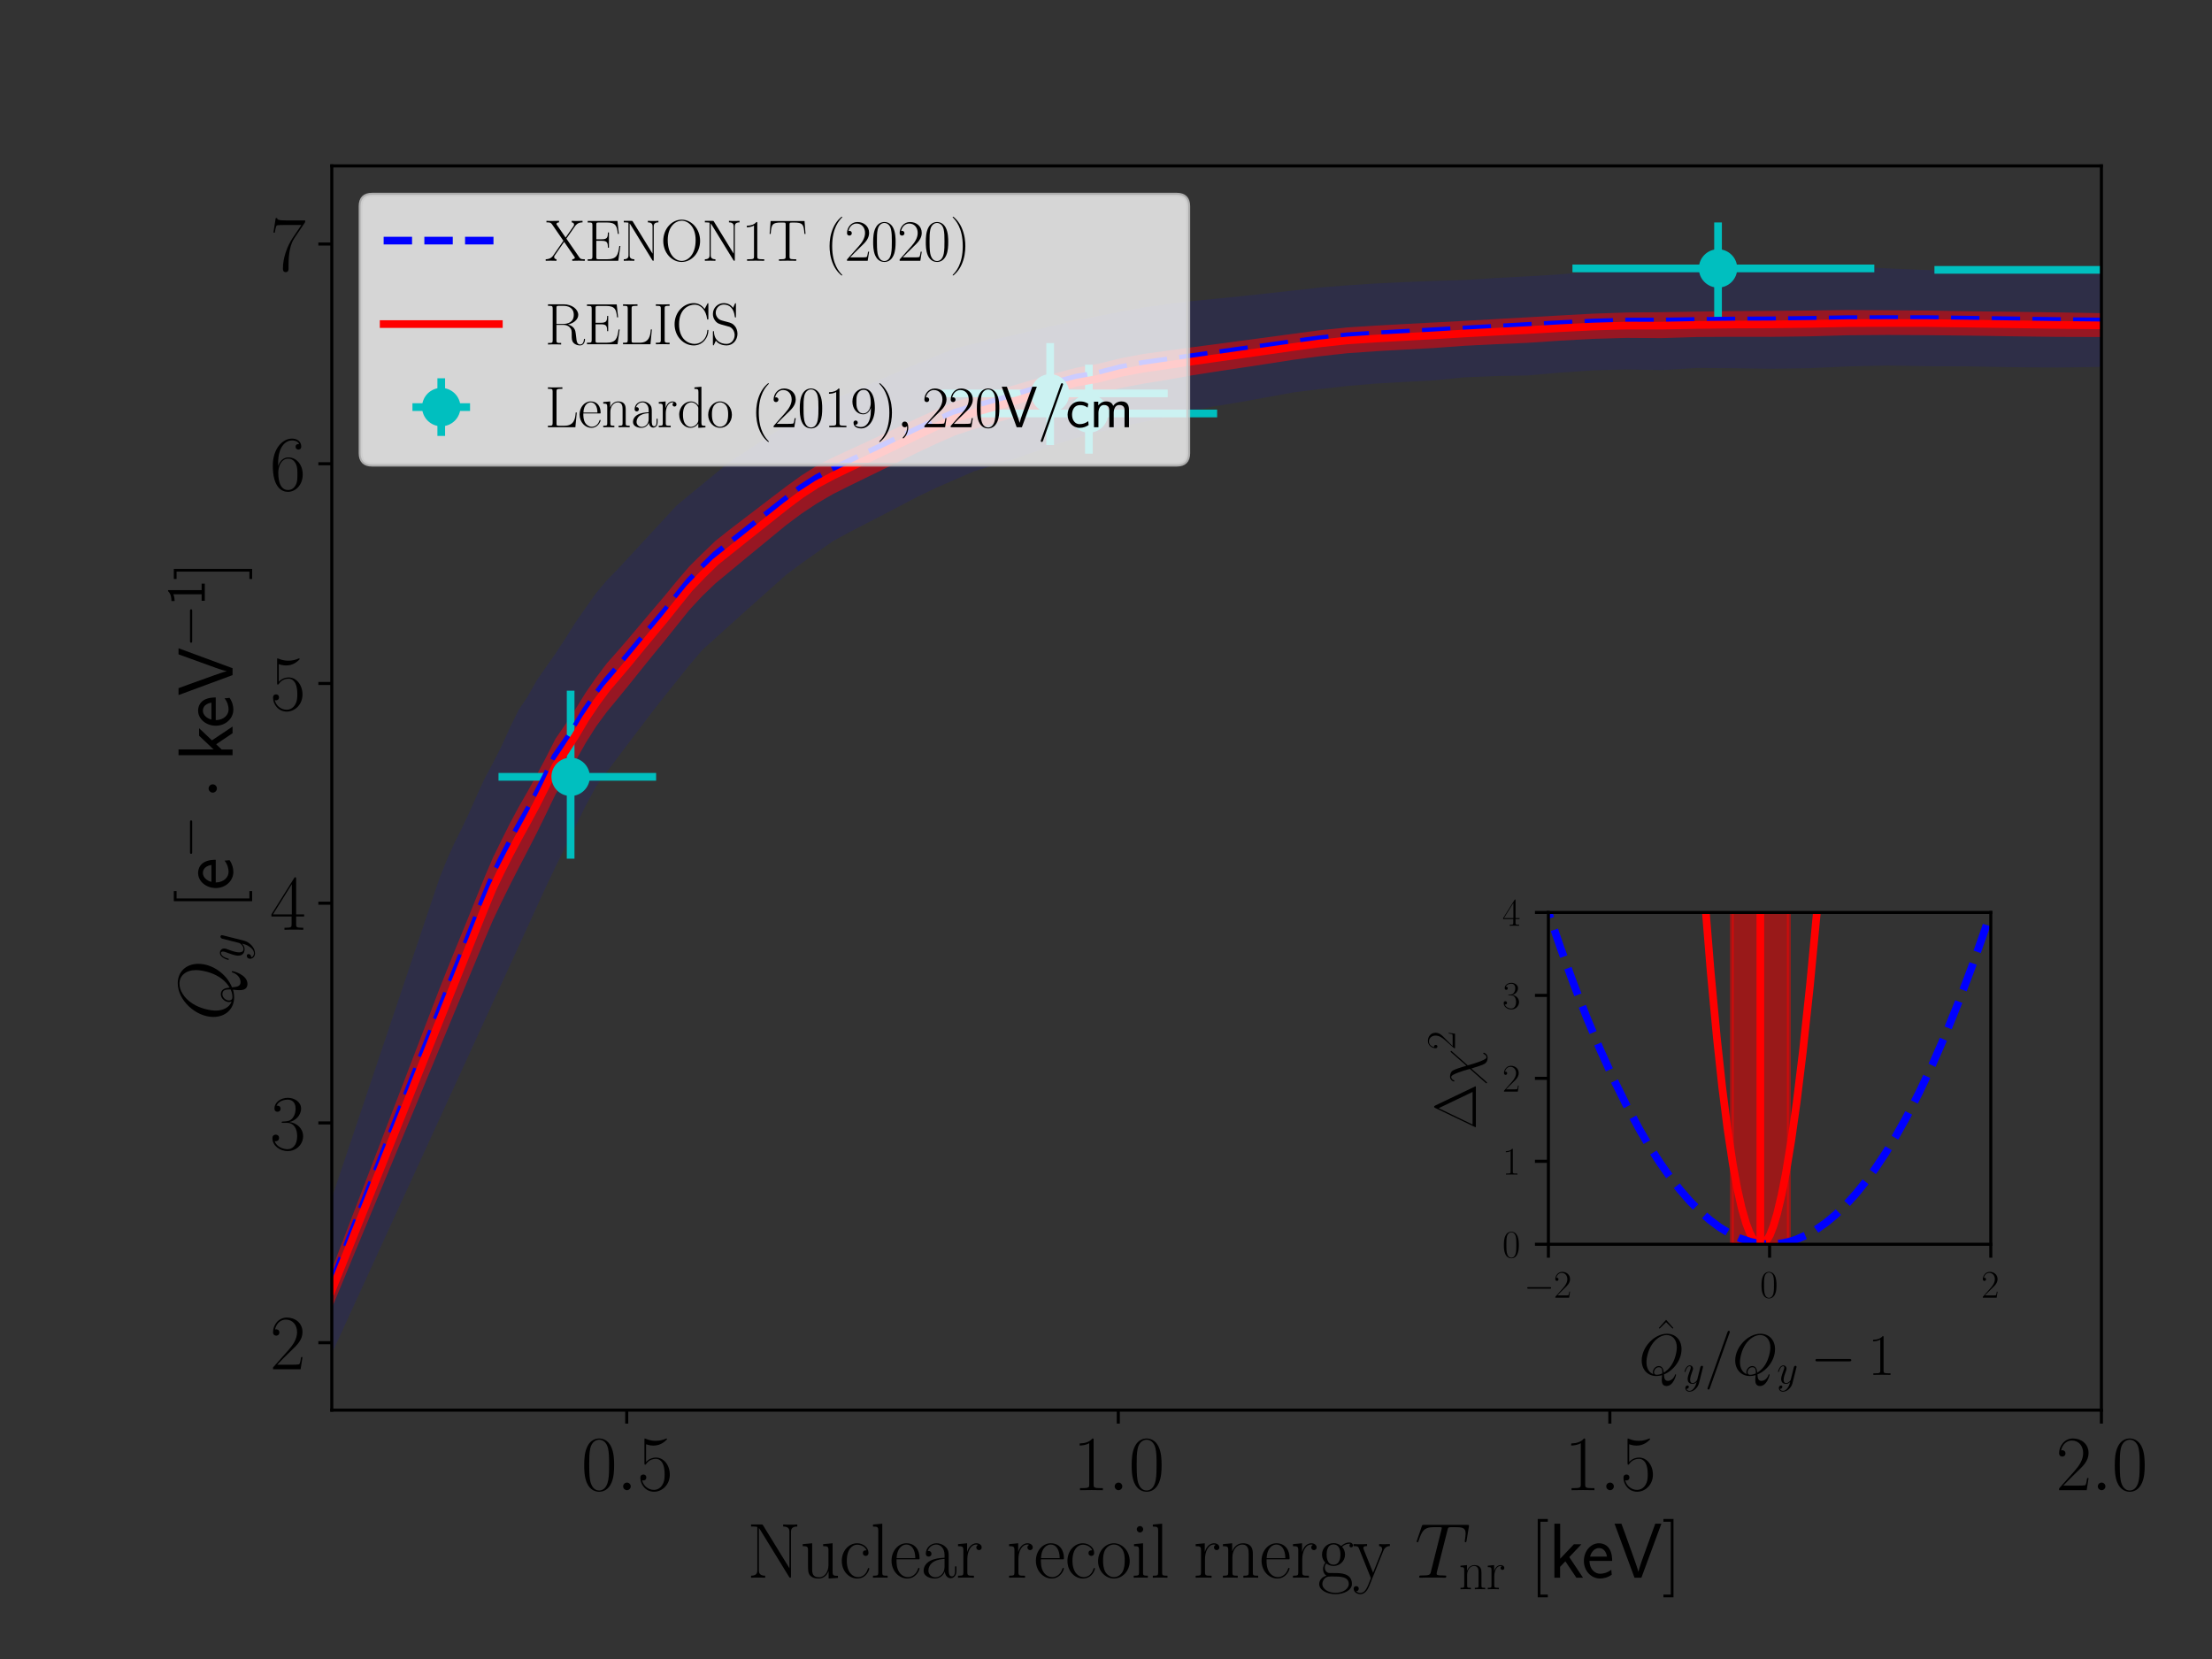 <?xml version="1.0" encoding="utf-8" standalone="no"?>
<!DOCTYPE svg PUBLIC "-//W3C//DTD SVG 1.1//EN"
  "http://www.w3.org/Graphics/SVG/1.1/DTD/svg11.dtd">
<svg xmlns:xlink="http://www.w3.org/1999/xlink" width="576pt" height="432pt" viewBox="0 0 576 432" xmlns="http://www.w3.org/2000/svg" version="1.1">
 <rect x="0" y="0" width="576" height="432" fill="#333333" stroke="none"/>
 <defs>
  <style type="text/css">*{stroke-linejoin: round; stroke-linecap: butt}</style>
 </defs>
 <g id="figure_1">
  <g id="patch_1">
   <path d="M 0 432 
L 576 432 
L 576 0 
L 0 0 
L 0 432 
z
" style="fill: none"/>
  </g>
  <g id="axes_1">
   <g id="patch_2">
    <path d="M 86.4 367.2 
L 547.2 367.2 
L 547.2 43.2 
L 86.4 43.2 
L 86.4 367.2 
z
" style="fill: none"/>
   </g>
   <g id="PolyCollection_1">
    <path d="M 86.4 311.966 
L 86.4 352.473 
L 87.593 349.873 
L 88.813 347.213 
L 90.062 344.491 
L 91.34 341.706 
L 92.647 338.856 
L 93.985 335.939 
L 95.355 332.955 
L 96.756 329.901 
L 98.19 326.775 
L 99.657 323.577 
L 101.158 320.305 
L 102.695 316.956 
L 104.267 313.529 
L 105.876 310.023 
L 107.522 306.435 
L 109.207 302.763 
L 110.93 299.006 
L 112.694 295.161 
L 114.499 291.226 
L 116.347 287.2 
L 118.237 283.081 
L 120.171 278.865 
L 122.15 274.551 
L 124.175 270.136 
L 126.248 265.619 
L 128.369 260.997 
L 130.539 256.266 
L 132.76 251.426 
L 135.032 246.473 
L 137.357 241.404 
L 139.737 236.218 
L 142.172 230.91 
L 144.664 225.702 
L 147.213 220.538 
L 149.823 215.253 
L 152.492 209.855 
L 155.225 204.788 
L 158.02 201.006 
L 160.881 197.186 
L 163.809 193.327 
L 166.804 189.378 
L 169.87 185.337 
L 173.007 181.343 
L 176.217 177.331 
L 179.501 173.225 
L 182.862 169.274 
L 186.302 166.17 
L 189.822 162.994 
L 193.423 159.744 
L 197.109 156.455 
L 200.88 153.094 
L 204.739 149.655 
L 208.688 146.706 
L 212.729 143.853 
L 216.864 140.935 
L 221.096 138.619 
L 225.426 136.386 
L 229.857 134.1 
L 234.391 131.732 
L 239.031 129.308 
L 243.779 127.021 
L 248.637 124.894 
L 253.609 122.737 
L 258.696 121.164 
L 263.902 119.555 
L 269.229 117.702 
L 274.68 115.759 
L 280.259 114.027 
L 285.967 112.538 
L 291.808 111.058 
L 297.785 109.875 
L 303.901 108.614 
L 310.16 106.988 
L 316.565 105.753 
L 323.119 104.673 
L 329.825 103.46 
L 336.688 102.195 
L 343.711 101.313 
L 350.897 100.506 
L 358.25 99.879 
L 365.775 99.45 
L 373.475 99.046 
L 381.354 98.254 
L 389.417 97.923 
L 397.668 97.776 
L 406.111 97.032 
L 414.751 96.445 
L 423.592 96.188 
L 432.639 96.376 
L 441.896 95.818 
L 451.369 95.885 
L 461.063 96.024 
L 470.983 95.885 
L 481.133 95.416 
L 491.52 95.186 
L 502.15 95.375 
L 513.026 95.411 
L 524.156 95.612 
L 535.545 95.704 
L 547.2 95.536 
L 547.2 71.168 
L 547.2 71.168 
L 535.545 70.696 
L 524.156 70.631 
L 513.026 70.641 
L 502.15 70.325 
L 491.52 69.888 
L 481.133 69.442 
L 470.983 69.338 
L 461.063 69.319 
L 451.369 69.395 
L 441.896 69.536 
L 432.639 69.757 
L 423.592 70.14 
L 414.751 70.688 
L 406.111 71.455 
L 397.668 71.963 
L 389.417 72.399 
L 381.354 72.914 
L 373.475 73.158 
L 365.775 73.453 
L 358.25 73.822 
L 350.897 74.304 
L 343.711 74.864 
L 336.688 75.662 
L 329.825 76.42 
L 323.119 77.14 
L 316.565 77.794 
L 310.16 78.414 
L 303.901 79.226 
L 297.785 80.049 
L 291.808 81.18 
L 285.967 82.308 
L 280.259 83.531 
L 274.68 84.739 
L 269.229 86.013 
L 263.902 87.283 
L 258.696 88.44 
L 253.609 89.501 
L 248.637 90.718 
L 243.779 92.675 
L 239.031 94.588 
L 234.391 96.583 
L 229.857 98.587 
L 225.426 100.536 
L 221.096 102.27 
L 216.864 103.963 
L 212.729 105.825 
L 208.688 108.317 
L 204.739 110.753 
L 200.88 113.166 
L 197.109 115.643 
L 193.423 118.063 
L 189.822 120.428 
L 186.302 123.307 
L 182.862 126.13 
L 179.501 128.888 
L 176.217 131.61 
L 173.007 135.078 
L 169.87 138.466 
L 166.804 141.782 
L 163.809 145.023 
L 160.881 148.19 
L 158.02 151.116 
L 155.225 154.445 
L 152.492 158.298 
L 149.823 162.121 
L 147.213 166.258 
L 144.664 170.165 
L 142.172 173.703 
L 139.737 177.224 
L 137.357 181.443 
L 135.032 184.905 
L 132.76 189.524 
L 130.539 194.413 
L 128.369 198.68 
L 126.248 202.619 
L 124.175 207.121 
L 122.15 211.689 
L 120.171 215.861 
L 118.237 219.728 
L 116.347 223.956 
L 114.499 228.489 
L 112.694 233.852 
L 110.93 239.092 
L 109.207 244.213 
L 107.522 249.218 
L 105.876 254.109 
L 104.267 258.888 
L 102.695 263.558 
L 101.158 268.123 
L 99.657 272.583 
L 98.19 276.942 
L 96.756 281.201 
L 95.355 285.364 
L 93.985 289.432 
L 92.647 293.407 
L 91.34 297.292 
L 90.062 301.088 
L 88.813 304.798 
L 87.593 308.423 
L 86.4 311.966 
z
" clip-path="url(#p2c654ea4bd)" style="fill: #0000ff; fill-opacity: 0.1"/>
   </g>
   <g id="PolyCollection_2">
    <path d="M 86.4 330.579 
L 86.4 340.629 
L 87.593 337.754 
L 88.813 334.812 
L 90.062 331.801 
L 91.34 328.72 
L 92.647 325.567 
L 93.985 322.341 
L 95.355 319.04 
L 96.756 315.662 
L 98.19 312.205 
L 99.657 308.668 
L 101.158 305.048 
L 102.695 301.344 
L 104.267 297.553 
L 105.876 293.675 
L 107.522 289.706 
L 109.207 285.644 
L 110.93 281.488 
L 112.694 277.235 
L 114.499 272.883 
L 116.347 268.43 
L 118.237 263.873 
L 120.171 259.21 
L 122.15 254.438 
L 124.175 249.555 
L 126.248 244.558 
L 128.369 239.582 
L 130.539 235.026 
L 132.76 230.523 
L 135.032 226.075 
L 137.357 221.614 
L 139.737 216.976 
L 142.172 212.005 
L 144.664 206.807 
L 147.213 202.638 
L 149.823 198.253 
L 152.492 193.503 
L 155.225 189.158 
L 158.02 185.373 
L 160.881 181.896 
L 163.809 178.311 
L 166.804 174.575 
L 169.87 170.772 
L 173.007 166.944 
L 176.217 162.929 
L 179.501 158.843 
L 182.862 155.217 
L 186.302 151.916 
L 189.822 149.002 
L 193.423 146.023 
L 197.109 142.99 
L 200.88 139.888 
L 204.739 136.719 
L 208.688 133.77 
L 212.729 131.09 
L 216.864 128.678 
L 221.096 126.557 
L 225.426 124.444 
L 229.857 122.285 
L 234.391 120.058 
L 239.031 117.785 
L 243.779 115.556 
L 248.637 113.419 
L 253.609 111.737 
L 258.696 110.288 
L 263.902 108.738 
L 269.229 107.027 
L 274.68 105.28 
L 280.259 103.696 
L 285.967 102.539 
L 291.808 101.032 
L 297.785 99.892 
L 303.901 98.907 
L 310.16 97.772 
L 316.565 96.766 
L 323.119 95.789 
L 329.825 94.763 
L 336.688 93.696 
L 343.711 92.763 
L 350.897 91.975 
L 358.25 91.455 
L 365.775 91.033 
L 373.475 90.613 
L 381.354 90.043 
L 389.417 89.633 
L 397.668 89.28 
L 406.111 88.715 
L 414.751 88.24 
L 423.592 87.985 
L 432.639 88.045 
L 441.896 87.755 
L 451.369 87.699 
L 461.063 87.714 
L 470.983 87.586 
L 481.133 87.303 
L 491.52 87.217 
L 502.15 87.281 
L 513.026 87.398 
L 524.156 87.574 
L 535.545 87.721 
L 547.2 87.758 
L 547.2 81.546 
L 547.2 81.546 
L 535.545 81.345 
L 524.156 81.19 
L 513.026 81.056 
L 502.15 80.87 
L 491.52 80.794 
L 481.133 80.727 
L 470.983 80.863 
L 461.063 80.96 
L 451.369 81.015 
L 441.896 81.137 
L 432.639 81.3 
L 423.592 81.373 
L 414.751 81.678 
L 406.111 82.155 
L 397.668 82.633 
L 389.417 83.09 
L 381.354 83.551 
L 373.475 83.97 
L 365.775 84.376 
L 358.25 84.784 
L 350.897 85.253 
L 343.711 85.992 
L 336.688 86.925 
L 329.825 87.853 
L 323.119 88.746 
L 316.565 89.622 
L 310.16 90.463 
L 303.901 91.331 
L 297.785 92.171 
L 291.808 93.291 
L 285.967 94.744 
L 280.259 95.77 
L 274.68 97.225 
L 269.229 98.806 
L 263.902 100.379 
L 258.696 101.836 
L 253.609 103.164 
L 248.637 104.563 
L 243.779 106.672 
L 239.031 108.822 
L 234.391 110.982 
L 229.857 113.109 
L 225.426 115.178 
L 221.096 117.173 
L 216.864 119.137 
L 212.729 121.237 
L 208.688 123.809 
L 204.739 126.669 
L 200.88 129.592 
L 197.109 132.474 
L 193.423 135.291 
L 189.822 138.048 
L 186.302 140.843 
L 182.862 144.145 
L 179.501 147.482 
L 176.217 151.322 
L 173.007 155.242 
L 169.87 158.923 
L 166.804 162.54 
L 163.809 166.098 
L 160.881 169.494 
L 158.02 172.729 
L 155.225 176.436 
L 152.492 180.386 
L 149.823 184.697 
L 147.213 188.655 
L 144.664 192.351 
L 142.172 197.256 
L 139.737 201.832 
L 137.357 206.162 
L 135.032 210.19 
L 132.76 214.45 
L 130.539 218.876 
L 128.369 223.308 
L 126.248 228.255 
L 124.175 233.371 
L 122.15 238.4 
L 120.171 243.263 
L 118.237 247.98 
L 116.347 252.667 
L 114.499 257.317 
L 112.694 262.023 
L 110.93 266.622 
L 109.207 271.117 
L 107.522 275.509 
L 105.876 279.801 
L 104.267 283.996 
L 102.695 288.095 
L 101.158 292.1 
L 99.657 296.015 
L 98.19 299.84 
L 96.756 303.579 
L 95.355 307.232 
L 93.985 310.802 
L 92.647 314.291 
L 91.34 317.7 
L 90.062 321.032 
L 88.813 324.288 
L 87.593 327.47 
L 86.4 330.579 
z
" clip-path="url(#p2c654ea4bd)" style="fill: #ff0000; fill-opacity: 0.5"/>
   </g>
   <g id="matplotlib.axis_1">
    <g id="xtick_1">
     <g id="line2d_1">
      <defs>
       <path id="m70396d7b64" d="M 0 0 
L 0 3.5 
" style="stroke: #000000; stroke-width: 0.8"/>
      </defs>
      <g>
       <use xlink:href="#m70396d7b64" x="163.2" y="367.2" style="stroke: #000000; stroke-width: 0.8"/>
      </g>
     </g>
     <g id="text_1">
      <!-- $\mathdefault{0.5}$ -->
      <g transform="translate(151.352 388.037)scale(0.2 -0.2)">
       <defs>
        <path id="CMR17-30" d="M 2688 2038 
C 2688 2430 2682 3099 2413 3613 
C 2176 4063 1798 4224 1466 4224 
C 1158 4224 768 4082 525 3620 
C 269 3137 243 2539 243 2038 
C 243 1671 250 1112 448 623 
C 723 -39 1216 -128 1466 -128 
C 1760 -128 2208 -7 2470 604 
C 2662 1048 2688 1568 2688 2038 
z
M 1466 -26 
C 1056 -26 813 328 723 816 
C 653 1196 653 1749 653 2109 
C 653 2604 653 3015 736 3407 
C 858 3954 1216 4121 1466 4121 
C 1728 4121 2067 3947 2189 3420 
C 2272 3054 2278 2623 2278 2109 
C 2278 1691 2278 1176 2202 797 
C 2067 96 1690 -26 1466 -26 
z
" transform="scale(0.016)"/>
        <path id="CMMI12-3a" d="M 1178 307 
C 1178 492 1024 620 870 620 
C 685 620 557 467 557 313 
C 557 128 710 0 864 0 
C 1050 0 1178 153 1178 307 
z
" transform="scale(0.016)"/>
        <path id="CMR17-35" d="M 730 3750 
C 794 3724 1056 3641 1325 3641 
C 1920 3641 2246 3961 2432 4140 
C 2432 4191 2432 4224 2394 4224 
C 2387 4224 2374 4224 2323 4198 
C 2099 4102 1837 4032 1517 4032 
C 1325 4032 1037 4055 723 4191 
C 653 4224 640 4224 634 4224 
C 602 4224 595 4217 595 4090 
L 595 2231 
C 595 2113 595 2080 659 2080 
C 691 2080 704 2093 736 2139 
C 941 2435 1222 2560 1542 2560 
C 1766 2560 2246 2415 2246 1293 
C 2246 1087 2246 716 2054 422 
C 1894 159 1645 25 1370 25 
C 947 25 518 319 403 812 
C 429 806 480 793 506 793 
C 589 793 749 838 749 1036 
C 749 1209 627 1280 506 1280 
C 358 1280 262 1190 262 1011 
C 262 454 704 -128 1382 -128 
C 2042 -128 2669 441 2669 1267 
C 2669 2054 2170 2662 1549 2662 
C 1222 2662 947 2540 730 2304 
L 730 3750 
z
" transform="scale(0.016)"/>
       </defs>
       <use xlink:href="#CMR17-30" transform="scale(0.996)"/>
       <use xlink:href="#CMMI12-3a" transform="translate(45.69 0)scale(0.996)"/>
       <use xlink:href="#CMR17-35" transform="translate(72.788 0)scale(0.996)"/>
      </g>
     </g>
    </g>
    <g id="xtick_2">
     <g id="line2d_2">
      <g>
       <use xlink:href="#m70396d7b64" x="291.2" y="367.2" style="stroke: #000000; stroke-width: 0.8"/>
      </g>
     </g>
     <g id="text_2">
      <!-- $\mathdefault{1.0}$ -->
      <g transform="translate(279.352 388.037)scale(0.2 -0.2)">
       <defs>
        <path id="CMR17-31" d="M 1702 4083 
C 1702 4217 1696 4224 1606 4224 
C 1357 3927 979 3833 621 3820 
C 602 3820 570 3820 563 3808 
C 557 3795 557 3782 557 3648 
C 755 3648 1088 3686 1344 3839 
L 1344 467 
C 1344 243 1331 166 781 166 
L 589 166 
L 589 0 
C 896 6 1216 12 1523 12 
C 1830 12 2150 6 2458 0 
L 2458 166 
L 2266 166 
C 1715 166 1702 236 1702 467 
L 1702 4083 
z
" transform="scale(0.016)"/>
       </defs>
       <use xlink:href="#CMR17-31" transform="scale(0.996)"/>
       <use xlink:href="#CMMI12-3a" transform="translate(45.69 0)scale(0.996)"/>
       <use xlink:href="#CMR17-30" transform="translate(72.788 0)scale(0.996)"/>
      </g>
     </g>
    </g>
    <g id="xtick_3">
     <g id="line2d_3">
      <g>
       <use xlink:href="#m70396d7b64" x="419.2" y="367.2" style="stroke: #000000; stroke-width: 0.8"/>
      </g>
     </g>
     <g id="text_3">
      <!-- $\mathdefault{1.5}$ -->
      <g transform="translate(407.352 388.037)scale(0.2 -0.2)">
       <use xlink:href="#CMR17-31" transform="scale(0.996)"/>
       <use xlink:href="#CMMI12-3a" transform="translate(45.69 0)scale(0.996)"/>
       <use xlink:href="#CMR17-35" transform="translate(72.788 0)scale(0.996)"/>
      </g>
     </g>
    </g>
    <g id="xtick_4">
     <g id="line2d_4">
      <g>
       <use xlink:href="#m70396d7b64" x="547.2" y="367.2" style="stroke: #000000; stroke-width: 0.8"/>
      </g>
     </g>
     <g id="text_4">
      <!-- $\mathdefault{2.0}$ -->
      <g transform="translate(535.352 388.037)scale(0.2 -0.2)">
       <defs>
        <path id="CMR17-32" d="M 2669 990 
L 2554 990 
C 2490 537 2438 460 2413 422 
C 2381 371 1920 371 1830 371 
L 602 371 
C 832 620 1280 1073 1824 1596 
C 2214 1966 2669 2400 2669 3033 
C 2669 3788 2067 4224 1395 4224 
C 691 4224 262 3603 262 3027 
C 262 2777 448 2745 525 2745 
C 589 2745 781 2783 781 3007 
C 781 3206 614 3264 525 3264 
C 486 3264 448 3257 422 3244 
C 544 3788 915 4057 1306 4057 
C 1862 4057 2227 3616 2227 3033 
C 2227 2477 1901 1998 1536 1583 
L 262 147 
L 262 0 
L 2515 0 
L 2669 990 
z
" transform="scale(0.016)"/>
       </defs>
       <use xlink:href="#CMR17-32" transform="scale(0.996)"/>
       <use xlink:href="#CMMI12-3a" transform="translate(45.69 0)scale(0.996)"/>
       <use xlink:href="#CMR17-30" transform="translate(72.788 0)scale(0.996)"/>
      </g>
     </g>
    </g>
    <g id="text_5">
     <!-- $\mathrm{Nuclear\ recoil\ rnergy}\ T_\mathrm{nr}\ [\si{keV}]$ -->
     <g transform="translate(194.533 410.839)scale(0.2 -0.2)">
      <defs>
       <path id="CMR17-4e" d="M 1312 4275 
C 1267 4345 1261 4352 1139 4352 
L 326 4352 
L 326 4185 
L 448 4185 
C 704 4185 819 4153 838 4147 
L 838 624 
C 838 465 838 166 326 166 
L 326 0 
C 474 12 742 12 902 12 
C 1062 12 1331 12 1478 0 
L 1478 166 
C 966 166 966 465 966 624 
L 966 4057 
C 1011 4019 1011 4007 1056 3943 
L 3430 76 
C 3475 0 3494 0 3526 0 
C 3590 0 3590 19 3590 140 
L 3590 3726 
C 3590 3885 3590 4185 4102 4185 
L 4102 4352 
C 3955 4339 3686 4339 3526 4339 
C 3366 4339 3098 4339 2950 4352 
L 2950 4185 
C 3462 4185 3462 3885 3462 3726 
L 3462 777 
L 1312 4275 
z
" transform="scale(0.016)"/>
       <path id="CMR17-75" d="M 1882 2745 
L 1882 2579 
C 2259 2579 2317 2540 2317 2229 
L 2317 1053 
C 2317 510 2029 38 1555 38 
C 1030 38 986 355 986 691 
L 986 2816 
L 211 2745 
L 211 2579 
C 467 2579 640 2579 646 2320 
L 646 1079 
C 646 646 646 368 813 187 
C 896 103 1056 -64 1517 -64 
C 2061 -64 2272 400 2323 536 
L 2330 536 
L 2330 -64 
L 3091 -13 
L 3091 154 
C 2714 154 2656 193 2656 503 
L 2656 2816 
L 1882 2745 
z
" transform="scale(0.016)"/>
       <path id="CMR17-63" d="M 2234 2240 
C 2112 2240 1933 2240 1933 2015 
C 1933 1836 2080 1785 2163 1785 
C 2208 1785 2394 1804 2394 2028 
C 2394 2476 1958 2816 1466 2816 
C 787 2816 211 2201 211 1379 
C 211 521 813 -64 1466 -64 
C 2259 -64 2458 676 2458 747 
C 2458 773 2451 792 2406 792 
C 2362 792 2355 786 2330 702 
C 2163 180 1798 51 1523 51 
C 1114 51 621 431 621 1385 
C 621 2358 1094 2700 1472 2700 
C 1722 2700 2093 2582 2234 2240 
z
" transform="scale(0.016)"/>
       <path id="CMR17-6c" d="M 979 4416 
L 218 4345 
L 218 4179 
C 595 4179 653 4141 653 3835 
L 653 439 
C 653 198 627 166 218 166 
L 218 0 
C 371 12 653 12 813 12 
C 979 12 1261 12 1414 0 
L 1414 166 
C 1005 166 979 191 979 439 
L 979 4416 
z
" transform="scale(0.016)"/>
       <path id="CMR17-65" d="M 2438 1503 
C 2464 1529 2464 1542 2464 1606 
C 2464 2251 2118 2816 1389 2816 
C 710 2816 173 2175 173 1394 
C 173 554 781 -64 1459 -64 
C 2176 -64 2458 619 2458 755 
C 2458 800 2419 800 2406 800 
C 2362 800 2355 787 2330 709 
C 2189 270 1837 51 1504 51 
C 1229 51 954 206 781 490 
C 582 819 582 1200 582 1503 
L 2438 1503 
z
M 589 1600 
C 634 2511 1126 2713 1382 2713 
C 1818 2713 2112 2308 2118 1600 
L 589 1600 
z
" transform="scale(0.016)"/>
       <path id="CMR17-61" d="M 2304 1656 
C 2304 2048 2304 2275 2035 2534 
C 1798 2751 1523 2816 1306 2816 
C 800 2816 435 2408 435 1977 
C 435 1740 627 1728 666 1728 
C 749 1728 896 1779 896 1958 
C 896 2118 774 2188 666 2188 
C 640 2188 608 2182 589 2176 
C 723 2594 1069 2713 1293 2713 
C 1613 2713 1965 2421 1965 1875 
L 1965 1632 
C 1587 1619 1133 1568 774 1373 
C 371 1147 256 822 256 576 
C 256 77 832 -64 1171 -64 
C 1523 -64 1850 135 1990 505 
C 2003 219 2182 -39 2464 -39 
C 2598 -39 2938 51 2938 563 
L 2938 926 
L 2822 926 
L 2822 557 
C 2822 161 2650 109 2566 109 
C 2304 109 2304 446 2304 732 
L 2304 1656 
z
M 1965 887 
C 1965 323 1568 38 1216 38 
C 896 38 646 278 646 576 
C 646 771 730 1114 1101 1322 
C 1408 1497 1760 1523 1965 1536 
L 1965 887 
z
" transform="scale(0.016)"/>
       <path id="CMR17-72" d="M 960 1517 
C 960 2134 1222 2713 1702 2713 
C 1747 2713 1792 2707 1837 2687 
C 1837 2687 1696 2642 1696 2475 
C 1696 2321 1818 2257 1914 2257 
C 1990 2257 2131 2302 2131 2482 
C 2131 2687 1926 2816 1709 2816 
C 1222 2816 1011 2340 947 2115 
L 941 2115 
L 941 2816 
L 198 2745 
L 198 2578 
C 576 2578 634 2540 634 2231 
L 634 443 
C 634 198 608 166 198 166 
L 198 0 
C 352 12 646 12 813 12 
C 998 12 1325 12 1498 0 
L 1498 166 
C 1037 166 960 166 960 455 
L 960 1517 
z
" transform="scale(0.016)"/>
       <path id="CMR17-6f" d="M 2758 1356 
C 2758 2176 2163 2816 1466 2816 
C 768 2816 173 2176 173 1356 
C 173 550 768 -64 1466 -64 
C 2163 -64 2758 550 2758 1356 
z
M 1466 51 
C 1165 51 909 230 762 480 
C 602 768 582 1126 582 1408 
C 582 1676 595 2009 762 2297 
C 890 2508 1139 2713 1466 2713 
C 1754 2713 1997 2553 2150 2329 
C 2349 2028 2349 1606 2349 1408 
C 2349 1158 2336 774 2163 467 
C 1984 172 1709 51 1466 51 
z
" transform="scale(0.016)"/>
       <path id="CMR17-69" d="M 992 3961 
C 992 4102 877 4224 730 4224 
C 589 4224 467 4108 467 3961 
C 467 3820 582 3699 730 3699 
C 870 3699 992 3814 992 3961 
z
M 243 2745 
L 243 2579 
C 602 2579 653 2540 653 2231 
L 653 443 
C 653 198 627 166 218 166 
L 218 0 
C 371 12 646 12 806 12 
C 960 12 1222 12 1370 0 
L 1370 166 
C 992 166 979 205 979 436 
L 979 2816 
L 243 2745 
z
" transform="scale(0.016)"/>
       <path id="CMR17-6e" d="M 2656 1954 
C 2656 2282 2592 2816 1837 2816 
C 1331 2816 1069 2424 973 2166 
L 966 2166 
L 966 2816 
L 211 2745 
L 211 2578 
C 589 2578 646 2540 646 2231 
L 646 443 
C 646 198 621 166 211 166 
L 211 0 
C 365 12 646 12 813 12 
C 979 12 1267 12 1421 0 
L 1421 166 
C 1011 166 986 192 986 443 
L 986 1678 
C 986 2269 1344 2713 1792 2713 
C 2266 2713 2317 2289 2317 1980 
L 2317 443 
C 2317 198 2291 166 1882 166 
L 1882 0 
C 2035 12 2317 12 2483 12 
C 2650 12 2938 12 3091 0 
L 3091 166 
C 2682 166 2656 192 2656 443 
L 2656 1954 
z
" transform="scale(0.016)"/>
       <path id="CMR17-67" d="M 710 1165 
C 832 1068 1043 960 1299 960 
C 1805 960 2240 1359 2240 1895 
C 2240 2063 2189 2321 1997 2521 
C 2176 2713 2438 2777 2586 2777 
C 2611 2777 2650 2777 2682 2758 
C 2656 2751 2598 2726 2598 2623 
C 2598 2540 2656 2483 2739 2483 
C 2835 2483 2886 2547 2886 2630 
C 2886 2751 2790 2880 2586 2880 
C 2330 2880 2106 2758 1926 2591 
C 1734 2764 1504 2828 1299 2828 
C 794 2828 358 2431 358 1895 
C 358 1527 570 1294 634 1230 
C 442 1004 442 742 442 710 
C 442 544 506 300 723 166 
C 390 82 128 -184 128 -517 
C 128 -996 736 -1344 1466 -1344 
C 2170 -1344 2803 -1009 2803 -510 
C 2803 384 1856 384 1363 384 
C 1216 384 954 384 922 390 
C 723 422 589 601 589 825 
C 589 883 589 1024 710 1165 
z
M 1299 1068 
C 736 1068 736 1766 736 1895 
C 736 2024 736 2719 1299 2719 
C 1862 2719 1862 2024 1862 1895 
C 1862 1766 1862 1068 1299 1068 
z
M 1466 -1236 
C 826 -1236 384 -883 384 -517 
C 384 -311 493 -118 634 -11 
C 794 102 858 102 1293 102 
C 1818 102 2547 102 2547 -517 
C 2547 -883 2106 -1236 1466 -1236 
z
" transform="scale(0.016)"/>
       <path id="CMR17-79" d="M 2496 2183 
C 2656 2579 2944 2585 3034 2585 
L 3034 2752 
C 2912 2745 2752 2739 2630 2739 
C 2496 2739 2285 2739 2157 2752 
L 2157 2585 
C 2400 2566 2406 2384 2406 2332 
C 2406 2268 2394 2235 2362 2158 
L 1664 409 
L 902 2300 
C 870 2378 870 2423 870 2430 
C 870 2572 1018 2585 1171 2585 
L 1171 2752 
C 1018 2739 742 2739 582 2739 
C 410 2739 205 2739 64 2752 
L 64 2585 
C 410 2585 448 2553 531 2345 
L 1485 -31 
C 1197 -795 1030 -1242 627 -1242 
C 557 -1242 397 -1223 282 -1106 
C 429 -1093 493 -1002 493 -892 
C 493 -782 416 -685 288 -685 
C 147 -685 77 -782 77 -899 
C 77 -1158 339 -1344 627 -1344 
C 998 -1344 1229 -983 1357 -659 
L 2496 2183 
z
" transform="scale(0.016)"/>
       <path id="CMMI12-54" d="M 2669 3886 
C 2707 4038 2720 4096 2816 4121 
C 2867 4134 3078 4134 3213 4134 
C 3853 4134 4154 4109 4154 3612 
C 4154 3516 4128 3274 4090 3038 
L 4083 2962 
C 4083 2937 4109 2898 4147 2898 
C 4211 2898 4211 2930 4230 3032 
L 4416 4159 
C 4429 4217 4429 4230 4429 4249 
C 4429 4319 4390 4319 4262 4319 
L 762 4319 
C 614 4319 608 4313 570 4198 
L 179 3051 
C 173 3038 154 2968 154 2962 
C 154 2930 179 2898 218 2898 
C 269 2898 282 2924 307 3007 
C 576 3777 710 4134 1562 4134 
L 1990 4134 
C 2144 4134 2208 4134 2208 4064 
C 2208 4045 2208 4032 2176 3917 
L 1318 497 
C 1254 249 1242 185 563 185 
C 403 185 358 185 358 64 
C 358 0 429 0 461 0 
C 621 0 787 12 947 12 
L 1946 12 
C 2106 12 2278 0 2438 0 
C 2509 0 2573 0 2573 121 
C 2573 185 2528 185 2362 185 
C 1786 185 1786 242 1786 338 
C 1786 344 1786 389 1811 491 
L 2669 3886 
z
" transform="scale(0.016)"/>
       <path id="CMR17-5b" d="M 1504 -1600 
L 1504 -1376 
L 902 -1376 
L 902 4575 
L 1504 4575 
L 1504 4800 
L 678 4800 
L 678 -1600 
L 1504 -1600 
z
" transform="scale(0.016)"/>
       <path id="CMSS17-6b" d="M 1696 1686 
L 2688 2735 
L 2074 2735 
L 954 1552 
L 954 4416 
L 480 4416 
L 480 0 
L 947 0 
L 947 891 
L 1376 1342 
L 2278 0 
L 2822 0 
L 1696 1686 
z
" transform="scale(0.016)"/>
       <path id="CMSS17-65" d="M 2502 1375 
C 2502 1587 2490 2001 2285 2347 
C 2061 2713 1696 2816 1421 2816 
C 755 2816 192 2184 192 1363 
C 192 579 774 -64 1510 -64 
C 1798 -64 2150 19 2470 249 
C 2470 275 2458 414 2451 421 
C 2451 433 2432 629 2432 655 
C 2125 408 1773 326 1517 326 
C 1107 326 666 667 646 1375 
L 2502 1375 
z
M 698 1728 
C 781 2086 1062 2425 1421 2425 
C 1517 2425 1965 2412 2080 1728 
L 698 1728 
z
" transform="scale(0.016)"/>
       <path id="CMSS17-56" d="M 3910 4416 
L 3411 4416 
L 2304 1361 
C 2272 1272 2074 687 2035 484 
L 2029 484 
C 1978 725 1773 1291 1664 1603 
L 922 3670 
L 646 4416 
L 83 4416 
L 1715 0 
L 2278 0 
L 3910 4416 
z
" transform="scale(0.016)"/>
       <path id="CMR17-5d" d="M 915 4800 
L 90 4800 
L 90 4575 
L 691 4575 
L 691 -1376 
L 90 -1376 
L 90 -1600 
L 915 -1600 
L 915 4800 
z
" transform="scale(0.016)"/>
      </defs>
      <use xlink:href="#CMR17-4e" transform="scale(0.996)"/>
      <use xlink:href="#CMR17-75" transform="translate(69.072 0)scale(0.996)"/>
      <use xlink:href="#CMR17-63" transform="translate(119.968 0)scale(0.996)"/>
      <use xlink:href="#CMR17-6c" transform="translate(160.453 0)scale(0.996)"/>
      <use xlink:href="#CMR17-65" transform="translate(185.325 0)scale(0.996)"/>
      <use xlink:href="#CMR17-61" transform="translate(225.81 0)scale(0.996)"/>
      <use xlink:href="#CMR17-72" transform="translate(271.501 0)scale(0.996)"/>
      <use xlink:href="#CMR17-72" transform="translate(338.011 0)scale(0.996)"/>
      <use xlink:href="#CMR17-65" transform="translate(373.291 0)scale(0.996)"/>
      <use xlink:href="#CMR17-63" transform="translate(413.777 0)scale(0.996)"/>
      <use xlink:href="#CMR17-6f" transform="translate(454.263 0)scale(0.996)"/>
      <use xlink:href="#CMR17-69" transform="translate(499.953 0)scale(0.996)"/>
      <use xlink:href="#CMR17-6c" transform="translate(524.824 0)scale(0.996)"/>
      <use xlink:href="#CMR17-72" transform="translate(580.924 0)scale(0.996)"/>
      <use xlink:href="#CMR17-6e" transform="translate(616.205 0)scale(0.996)"/>
      <use xlink:href="#CMR17-65" transform="translate(667.1 0)scale(0.996)"/>
      <use xlink:href="#CMR17-72" transform="translate(707.586 0)scale(0.996)"/>
      <use xlink:href="#CMR17-67" transform="translate(742.867 0)scale(0.996)"/>
      <use xlink:href="#CMR17-79" transform="translate(788.557 0)scale(0.996)"/>
      <use xlink:href="#CMMI12-54" transform="translate(869.381 0)scale(0.996)"/>
      <use xlink:href="#CMR17-6e" transform="translate(926.556 -14.944)scale(0.697)"/>
      <use xlink:href="#CMR17-72" transform="translate(962.182 -14.944)scale(0.697)"/>
      <use xlink:href="#CMR17-5b" transform="translate(1018.606 0)scale(0.996)"/>
      <use xlink:href="#CMSS17-6b" transform="translate(1043.477 0)scale(0.996)"/>
      <use xlink:href="#CMSS17-65" transform="translate(1086.477 0)scale(0.996)"/>
      <use xlink:href="#CMSS17-56" transform="translate(1128.116 0)scale(0.996)"/>
      <use xlink:href="#CMR17-5d" transform="translate(1191.635 0)scale(0.996)"/>
     </g>
    </g>
   </g>
   <g id="matplotlib.axis_2">
    <g id="ytick_1">
     <g id="line2d_5">
      <defs>
       <path id="m89f23b6e49" d="M 0 0 
L -3.5 0 
" style="stroke: #000000; stroke-width: 0.8"/>
      </defs>
      <g>
       <use xlink:href="#m89f23b6e49" x="86.4" y="349.632" style="stroke: #000000; stroke-width: 0.8"/>
      </g>
     </g>
     <g id="text_6">
      <!-- $\mathdefault{2}$ -->
      <g transform="translate(70.262 356.55)scale(0.2 -0.2)">
       <use xlink:href="#CMR17-32" transform="scale(0.996)"/>
      </g>
     </g>
    </g>
    <g id="ytick_2">
     <g id="line2d_6">
      <g>
       <use xlink:href="#m89f23b6e49" x="86.4" y="292.413" style="stroke: #000000; stroke-width: 0.8"/>
      </g>
     </g>
     <g id="text_7">
      <!-- $\mathdefault{3}$ -->
      <g transform="translate(70.262 299.331)scale(0.2 -0.2)">
       <defs>
        <path id="CMR17-33" d="M 1414 2176 
C 1984 2176 2234 1673 2234 1094 
C 2234 322 1824 25 1453 25 
C 1114 25 563 193 390 691 
C 422 678 454 678 486 678 
C 640 678 755 780 755 947 
C 755 1132 614 1216 486 1216 
C 378 1216 211 1164 211 927 
C 211 335 787 -128 1466 -128 
C 2176 -128 2720 432 2720 1087 
C 2720 1718 2208 2176 1600 2246 
C 2086 2347 2554 2776 2554 3353 
C 2554 3856 2048 4224 1472 4224 
C 890 4224 378 3862 378 3347 
C 378 3123 544 3084 627 3084 
C 762 3084 877 3167 877 3334 
C 877 3500 762 3584 627 3584 
C 602 3584 570 3584 544 3571 
C 730 3999 1235 4076 1459 4076 
C 1683 4076 2106 3966 2106 3347 
C 2106 3167 2080 2851 1862 2574 
C 1670 2329 1453 2316 1242 2297 
C 1210 2297 1062 2284 1037 2284 
C 992 2278 966 2272 966 2227 
C 966 2182 973 2176 1101 2176 
L 1414 2176 
z
" transform="scale(0.016)"/>
       </defs>
       <use xlink:href="#CMR17-33" transform="scale(0.996)"/>
      </g>
     </g>
    </g>
    <g id="ytick_3">
     <g id="line2d_7">
      <g>
       <use xlink:href="#m89f23b6e49" x="86.4" y="235.194" style="stroke: #000000; stroke-width: 0.8"/>
      </g>
     </g>
     <g id="text_8">
      <!-- $\mathdefault{4}$ -->
      <g transform="translate(70.262 242.112)scale(0.2 -0.2)">
       <defs>
        <path id="CMR17-34" d="M 2150 4147 
C 2150 4281 2144 4288 2029 4288 
L 128 1254 
L 128 1088 
L 1779 1088 
L 1779 460 
C 1779 230 1766 166 1318 166 
L 1197 166 
L 1197 0 
C 1402 12 1747 12 1965 12 
C 2182 12 2528 12 2733 0 
L 2733 166 
L 2611 166 
C 2163 166 2150 230 2150 460 
L 2150 1088 
L 2803 1088 
L 2803 1254 
L 2150 1254 
L 2150 4147 
z
M 1798 3723 
L 1798 1254 
L 256 1254 
L 1798 3723 
z
" transform="scale(0.016)"/>
       </defs>
       <use xlink:href="#CMR17-34" transform="scale(0.996)"/>
      </g>
     </g>
    </g>
    <g id="ytick_4">
     <g id="line2d_8">
      <g>
       <use xlink:href="#m89f23b6e49" x="86.4" y="177.975" style="stroke: #000000; stroke-width: 0.8"/>
      </g>
     </g>
     <g id="text_9">
      <!-- $\mathdefault{5}$ -->
      <g transform="translate(70.262 184.893)scale(0.2 -0.2)">
       <use xlink:href="#CMR17-35" transform="scale(0.996)"/>
      </g>
     </g>
    </g>
    <g id="ytick_5">
     <g id="line2d_9">
      <g>
       <use xlink:href="#m89f23b6e49" x="86.4" y="120.756" style="stroke: #000000; stroke-width: 0.8"/>
      </g>
     </g>
     <g id="text_10">
      <!-- $\mathdefault{6}$ -->
      <g transform="translate(70.262 127.674)scale(0.2 -0.2)">
       <defs>
        <path id="CMR17-36" d="M 678 2198 
C 678 3712 1395 4076 1811 4076 
C 1946 4076 2272 4049 2400 3782 
C 2298 3782 2106 3782 2106 3558 
C 2106 3385 2246 3328 2336 3328 
C 2394 3328 2566 3353 2566 3571 
C 2566 3987 2246 4224 1805 4224 
C 1043 4224 243 3411 243 2011 
C 243 257 966 -128 1478 -128 
C 2099 -128 2688 431 2688 1295 
C 2688 2101 2170 2688 1517 2688 
C 1126 2688 838 2430 678 1979 
L 678 2198 
z
M 1478 25 
C 691 25 691 1212 691 1450 
C 691 1914 909 2585 1504 2585 
C 1613 2585 1926 2585 2138 2140 
C 2253 1889 2253 1624 2253 1302 
C 2253 954 2253 696 2118 438 
C 1978 173 1773 25 1478 25 
z
" transform="scale(0.016)"/>
       </defs>
       <use xlink:href="#CMR17-36" transform="scale(0.996)"/>
      </g>
     </g>
    </g>
    <g id="ytick_6">
     <g id="line2d_10">
      <g>
       <use xlink:href="#m89f23b6e49" x="86.4" y="63.537" style="stroke: #000000; stroke-width: 0.8"/>
      </g>
     </g>
     <g id="text_11">
      <!-- $\mathdefault{7}$ -->
      <g transform="translate(70.262 70.455)scale(0.2 -0.2)">
       <defs>
        <path id="CMR17-37" d="M 2886 3955 
L 2886 4096 
L 1382 4096 
C 634 4096 621 4166 595 4288 
L 480 4288 
L 294 3104 
L 410 3104 
C 429 3226 474 3552 550 3673 
C 589 3724 1062 3724 1171 3724 
L 2579 3724 
L 1869 2670 
C 1395 1961 1069 1003 1069 166 
C 1069 89 1069 -128 1299 -128 
C 1530 -128 1530 89 1530 172 
L 1530 466 
C 1530 1514 1709 2204 2003 2644 
L 2886 3955 
z
" transform="scale(0.016)"/>
       </defs>
       <use xlink:href="#CMR17-37" transform="scale(0.996)"/>
      </g>
     </g>
    </g>
    <g id="text_12">
     <!-- $Q_y\ [\si{e^{-}\cdot keV^{-1}}]$ -->
     <g transform="translate(60.561 265.787)rotate(-90)scale(0.2 -0.2)">
      <defs>
       <path id="CMMI12-51" d="M 2726 45 
C 3827 493 4646 1654 4646 2798 
C 4646 3840 3955 4480 3059 4480 
C 1690 4480 307 3025 307 1566 
C 307 565 973 -128 1901 -128 
C 2118 -128 2330 -96 2534 -32 
C 2496 -406 2496 -437 2496 -554 
C 2496 -736 2496 -1216 3008 -1216 
C 3770 -1216 4051 -39 4051 0 
C 4051 38 4026 64 3994 64 
C 3955 64 3942 32 3923 -39 
C 3782 -431 3450 -653 3168 -653 
C 2842 -653 2758 -437 2726 45 
z
M 1574 77 
C 1069 253 826 792 826 1376 
C 826 1819 992 2659 1414 3297 
C 1888 4017 2522 4339 3021 4339 
C 3686 4339 4134 3808 4134 2987 
C 4134 2520 3910 953 2707 240 
C 2675 571 2586 960 2163 960 
C 1818 960 1523 610 1523 292 
C 1523 220 1549 123 1574 77 
z
M 2547 155 
C 2317 51 2118 12 1939 12 
C 1875 12 1651 12 1651 298 
C 1651 532 1875 831 2163 831 
C 2483 831 2554 610 2554 285 
C 2554 246 2554 194 2547 155 
z
" transform="scale(0.016)"/>
       <path id="CMMI12-79" d="M 1683 -673 
C 1510 -921 1261 -1152 947 -1152 
C 870 -1152 563 -1139 467 -826 
C 486 -833 518 -833 531 -833 
C 723 -833 851 -666 851 -519 
C 851 -372 730 -320 634 -320 
C 531 -320 307 -397 307 -711 
C 307 -1050 582 -1280 947 -1280 
C 1587 -1280 2234 -673 2413 -7 
L 3040 2483 
C 3046 2515 3059 2553 3059 2591 
C 3059 2687 2982 2752 2886 2752 
C 2829 2752 2694 2726 2643 2534 
L 2170 657 
C 2138 542 2138 530 2086 459 
C 1958 281 1747 64 1440 64 
C 1082 64 1050 415 1050 587 
C 1050 951 1222 1443 1395 1902 
C 1466 2087 1504 2177 1504 2305 
C 1504 2573 1312 2816 998 2816 
C 410 2816 173 1890 173 1838 
C 173 1813 198 1781 243 1781 
C 301 1781 307 1807 333 1896 
C 486 2432 730 2687 979 2687 
C 1037 2687 1146 2687 1146 2477 
C 1146 2311 1075 2126 979 1883 
C 666 1047 666 836 666 683 
C 666 76 1101 -64 1421 -64 
C 1606 -64 1837 -7 2061 230 
L 2067 223 
C 1971 -141 1907 -359 1683 -673 
z
" transform="scale(0.016)"/>
       <path id="CMSY10-0" d="M 4218 1472 
C 4326 1472 4442 1472 4442 1600 
C 4442 1728 4326 1728 4218 1728 
L 755 1728 
C 646 1728 531 1728 531 1600 
C 531 1472 646 1472 755 1472 
L 4218 1472 
z
" transform="scale(0.016)"/>
       <path id="CMSY10-1" d="M 1229 1619 
C 1229 1804 1075 1958 890 1958 
C 704 1958 550 1804 550 1619 
C 550 1433 704 1280 890 1280 
C 1075 1280 1229 1433 1229 1619 
z
" transform="scale(0.016)"/>
       <path id="CMSS17-31" d="M 1818 4288 
L 1696 4288 
C 1350 3949 947 3902 538 3891 
L 538 3520 
C 723 3526 1024 3539 1325 3673 
L 1325 371 
L 570 371 
L 570 0 
L 2573 0 
L 2573 371 
L 1818 371 
L 1818 4288 
z
" transform="scale(0.016)"/>
      </defs>
      <use xlink:href="#CMMI12-51" transform="scale(0.996)"/>
      <use xlink:href="#CMMI12-79" transform="translate(77.26 -14.944)scale(0.697)"/>
      <use xlink:href="#CMR17-5b" transform="translate(144.785 0)scale(0.996)"/>
      <use xlink:href="#CMSS17-65" transform="translate(169.656 0)scale(0.996)"/>
      <use xlink:href="#CMSY10-0" transform="translate(211.294 36.154)scale(0.697)"/>
      <use xlink:href="#CMSY10-1" transform="translate(288.173 0)scale(0.996)"/>
      <use xlink:href="#CMSS17-6b" transform="translate(337.986 0)scale(0.996)"/>
      <use xlink:href="#CMSS17-65" transform="translate(380.986 0)scale(0.996)"/>
      <use xlink:href="#CMSS17-56" transform="translate(422.625 0)scale(0.996)"/>
      <use xlink:href="#CMSY10-0" transform="translate(486.144 36.154)scale(0.697)"/>
      <use xlink:href="#CMSS17-31" transform="translate(540.385 36.154)scale(0.697)"/>
      <use xlink:href="#CMR17-5d" transform="translate(573.674 0)scale(0.996)"/>
     </g>
    </g>
   </g>
   <g id="LineCollection_1">
    <path d="M 129.809 202.284 
L 170.852 202.284 
" clip-path="url(#p2c654ea4bd)" style="fill: none; stroke: #00bfbf; stroke-width: 2"/>
    <path d="M 245.287 102.431 
L 304.07 102.431 
" clip-path="url(#p2c654ea4bd)" style="fill: none; stroke: #00bfbf; stroke-width: 2"/>
    <path d="M 255.374 107.667 
L 316.939 107.667 
" clip-path="url(#p2c654ea4bd)" style="fill: none; stroke: #00bfbf; stroke-width: 2"/>
    <path d="M 409.461 69.895 
L 488.07 69.895 
" clip-path="url(#p2c654ea4bd)" style="fill: none; stroke: #00bfbf; stroke-width: 2"/>
    <path d="M 503.722 70.269 
L 577 70.269 
" clip-path="url(#p2c654ea4bd)" style="fill: none; stroke: #00bfbf; stroke-width: 2"/>
    <path clip-path="url(#p2c654ea4bd)" style="fill: none; stroke: #00bfbf; stroke-width: 2"/>
   </g>
   <g id="LineCollection_2">
    <path d="M 148.591 223.601 
L 148.591 179.845 
" clip-path="url(#p2c654ea4bd)" style="fill: none; stroke: #00bfbf; stroke-width: 2"/>
    <path d="M 273.461 115.894 
L 273.461 89.342 
" clip-path="url(#p2c654ea4bd)" style="fill: none; stroke: #00bfbf; stroke-width: 2"/>
    <path d="M 283.548 118.138 
L 283.548 94.951 
" clip-path="url(#p2c654ea4bd)" style="fill: none; stroke: #00bfbf; stroke-width: 2"/>
    <path d="M 447.374 82.61 
L 447.374 57.927 
" clip-path="url(#p2c654ea4bd)" style="fill: none; stroke: #00bfbf; stroke-width: 2"/>
    <path d="M 575.026 75.878 
L 575.026 64.659 
" clip-path="url(#p2c654ea4bd)" style="fill: none; stroke: #00bfbf; stroke-width: 2"/>
    <path clip-path="url(#p2c654ea4bd)" style="fill: none; stroke: #00bfbf; stroke-width: 2"/>
   </g>
   <g id="line2d_11">
    <path d="M 86.4 334.493 
L 87.593 331.475 
L 88.813 328.387 
L 90.062 325.226 
L 91.34 321.992 
L 92.647 318.683 
L 93.985 315.296 
L 95.355 311.831 
L 96.756 308.285 
L 98.19 304.656 
L 99.657 300.943 
L 101.158 297.143 
L 102.695 293.255 
L 104.267 289.276 
L 105.876 285.205 
L 107.522 281.038 
L 109.207 276.775 
L 110.93 272.412 
L 112.694 267.948 
L 114.499 263.38 
L 116.347 258.705 
L 118.237 253.921 
L 120.171 249.026 
L 122.15 244.017 
L 124.175 238.892 
L 126.248 233.647 
L 128.369 228.487 
L 130.539 224.021 
L 132.76 219.693 
L 135.032 215.507 
L 137.357 211.361 
L 139.737 207.007 
L 142.172 202.21 
L 144.664 197.017 
L 147.213 193.365 
L 149.823 189.444 
L 152.492 185.031 
L 155.225 181.06 
L 158.02 177.274 
L 160.881 173.974 
L 163.809 170.531 
L 166.804 166.906 
L 169.87 163.226 
L 173.007 159.483 
L 176.217 155.467 
L 179.501 151.392 
L 182.862 147.933 
L 186.302 144.531 
L 189.822 141.753 
L 193.423 138.914 
L 197.109 136.014 
L 200.88 133.046 
L 204.739 130.017 
L 208.688 127.067 
L 212.729 124.478 
L 216.864 122.329 
L 221.096 120.308 
L 225.426 118.257 
L 229.857 116.163 
L 234.391 114.011 
L 239.031 111.815 
L 243.779 109.615 
L 248.637 107.475 
L 253.609 106.038 
L 258.696 104.653 
L 263.902 103.133 
L 269.229 101.497 
L 274.68 99.851 
L 280.259 98.343 
L 285.967 97.359 
L 291.808 95.838 
L 297.785 94.72 
L 303.901 93.877 
L 310.16 92.997 
L 316.565 92.109 
L 323.119 91.187 
L 329.825 90.257 
L 336.688 89.293 
L 343.711 88.333 
L 350.897 87.556 
L 358.25 87.09 
L 365.775 86.673 
L 373.475 86.243 
L 381.354 85.789 
L 389.417 85.338 
L 397.668 84.877 
L 406.111 84.406 
L 414.751 83.989 
L 423.592 83.735 
L 432.639 83.728 
L 441.896 83.577 
L 451.369 83.458 
L 461.063 83.408 
L 470.983 83.287 
L 481.133 83.1 
L 491.52 83.088 
L 502.15 83.088 
L 513.026 83.246 
L 524.156 83.41 
L 535.545 83.585 
L 547.2 83.728 
" clip-path="url(#p2c654ea4bd)" style="fill: none; stroke-dasharray: 7.4,3.2; stroke-dashoffset: 0; stroke: #0000ff; stroke-width: 2"/>
   </g>
   <g id="line2d_12">
    <path d="M 86.4 335.999 
L 87.593 333.016 
L 88.813 329.964 
L 90.062 326.84 
L 91.34 323.643 
L 92.647 320.372 
L 93.985 317.025 
L 95.355 313.6 
L 96.756 310.095 
L 98.19 306.509 
L 99.657 302.839 
L 101.158 299.083 
L 102.695 295.24 
L 104.267 291.307 
L 105.876 287.283 
L 107.522 283.165 
L 109.207 278.952 
L 110.93 274.64 
L 112.694 270.227 
L 114.499 265.712 
L 116.347 261.092 
L 118.237 256.364 
L 120.171 251.526 
L 122.15 246.575 
L 124.175 241.509 
L 126.248 236.325 
L 128.369 231.21 
L 130.539 226.722 
L 132.76 222.351 
L 135.032 218.101 
L 137.357 213.877 
L 139.737 209.453 
L 142.172 204.614 
L 144.664 199.42 
L 147.213 195.641 
L 149.823 191.606 
L 152.492 187.11 
L 155.225 183.048 
L 158.02 179.262 
L 160.881 175.918 
L 163.809 172.44 
L 166.804 168.788 
L 169.87 165.078 
L 173.007 161.314 
L 176.217 157.299 
L 179.501 153.221 
L 182.862 149.721 
L 186.302 146.344 
L 189.822 143.532 
L 193.423 140.659 
L 197.109 137.726 
L 200.88 134.726 
L 204.739 131.662 
L 208.688 128.712 
L 212.729 126.101 
L 216.864 123.887 
L 221.096 121.842 
L 225.426 119.775 
L 229.857 117.666 
L 234.391 115.495 
L 239.031 113.28 
L 243.779 111.073 
L 248.637 108.934 
L 253.609 107.437 
L 258.696 106.036 
L 263.902 104.508 
L 269.229 102.854 
L 274.68 101.184 
L 280.259 99.657 
L 285.967 98.63 
L 291.808 97.113 
L 297.785 95.989 
L 303.901 95.112 
L 310.16 94.169 
L 316.565 93.252 
L 323.119 92.316 
L 329.825 91.363 
L 336.688 90.374 
L 343.711 89.42 
L 350.897 88.64 
L 358.25 88.161 
L 365.775 87.743 
L 373.475 87.316 
L 381.354 86.833 
L 389.417 86.392 
L 397.668 85.958 
L 406.111 85.463 
L 414.751 85.032 
L 423.592 84.778 
L 432.639 84.787 
L 441.896 84.603 
L 451.369 84.499 
L 461.063 84.465 
L 470.983 84.342 
L 481.133 84.131 
L 491.52 84.101 
L 502.15 84.117 
L 513.026 84.265 
L 524.156 84.432 
L 535.545 84.6 
L 547.2 84.717 
" clip-path="url(#p2c654ea4bd)" style="fill: none; stroke: #ff0000; stroke-width: 2; stroke-linecap: square"/>
   </g>
   <g id="line2d_13">
    <defs>
     <path id="m5693f5d945" d="M 0 4.5 
C 1.193 4.5 2.338 4.026 3.182 3.182 
C 4.026 2.338 4.5 1.193 4.5 0 
C 4.5 -1.193 4.026 -2.338 3.182 -3.182 
C 2.338 -4.026 1.193 -4.5 0 -4.5 
C -1.193 -4.5 -2.338 -4.026 -3.182 -3.182 
C -4.026 -2.338 -4.5 -1.193 -4.5 0 
C -4.5 1.193 -4.026 2.338 -3.182 3.182 
C -2.338 4.026 -1.193 4.5 0 4.5 
z
" style="stroke: #00bfbf"/>
    </defs>
    <g clip-path="url(#p2c654ea4bd)">
     <use xlink:href="#m5693f5d945" x="148.591" y="202.284" style="fill: #00bfbf; stroke: #00bfbf"/>
     <use xlink:href="#m5693f5d945" x="273.461" y="102.431" style="fill: #00bfbf; stroke: #00bfbf"/>
     <use xlink:href="#m5693f5d945" x="283.548" y="107.667" style="fill: #00bfbf; stroke: #00bfbf"/>
     <use xlink:href="#m5693f5d945" x="447.374" y="69.895" style="fill: #00bfbf; stroke: #00bfbf"/>
     <use xlink:href="#m5693f5d945" x="575.026" y="70.269" style="fill: #00bfbf; stroke: #00bfbf"/>
     <use xlink:href="#m5693f5d945" x="789.983" y="66.155" style="fill: #00bfbf; stroke: #00bfbf"/>
    </g>
   </g>
   <g id="patch_3">
    <path d="M 86.4 367.2 
L 86.4 43.2 
" style="fill: none; stroke: #000000; stroke-width: 0.8; stroke-linejoin: miter; stroke-linecap: square"/>
   </g>
   <g id="patch_4">
    <path d="M 547.2 367.2 
L 547.2 43.2 
" style="fill: none; stroke: #000000; stroke-width: 0.8; stroke-linejoin: miter; stroke-linecap: square"/>
   </g>
   <g id="patch_5">
    <path d="M 86.4 367.2 
L 547.2 367.2 
" style="fill: none; stroke: #000000; stroke-width: 0.8; stroke-linejoin: miter; stroke-linecap: square"/>
   </g>
   <g id="patch_6">
    <path d="M 86.4 43.2 
L 547.2 43.2 
" style="fill: none; stroke: #000000; stroke-width: 0.8; stroke-linejoin: miter; stroke-linecap: square"/>
   </g>
   <g id="legend_1">
    <g id="patch_7">
     <path d="M 96.9 120.994 
L 306.417 120.994 
Q 309.417 120.994 309.417 117.994 
L 309.417 53.7 
Q 309.417 50.7 306.417 50.7 
L 96.9 50.7 
Q 93.9 50.7 93.9 53.7 
L 93.9 117.994 
Q 93.9 120.994 96.9 120.994 
z
" style="fill: #ffffff; opacity: 0.8; stroke: #cccccc; stroke-linejoin: miter"/>
    </g>
    <g id="line2d_14">
     <path d="M 99.9 62.658 
L 114.9 62.658 
L 129.9 62.658 
" style="fill: none; stroke-dasharray: 7.4,3.2; stroke-dashoffset: 0; stroke: #0000ff; stroke-width: 2"/>
    </g>
    <g id="text_13">
     <!-- $\mathrm{XENON1T\ (2020)}$ -->
     <g transform="translate(141.9 67.908)scale(0.15 -0.15)">
      <defs>
       <path id="CMR17-58" d="M 2336 2414 
L 3283 3771 
C 3379 3905 3571 4178 4096 4185 
L 4096 4352 
C 3949 4339 3706 4339 3552 4339 
C 3341 4339 3078 4339 2918 4352 
L 2918 4185 
C 3123 4166 3174 4038 3174 3936 
C 3174 3860 3142 3809 3098 3745 
L 2253 2529 
L 1306 3905 
C 1261 3975 1254 3994 1254 4013 
C 1254 4070 1325 4178 1536 4185 
L 1536 4352 
C 1331 4339 1018 4339 806 4339 
C 640 4339 320 4339 166 4352 
L 166 4185 
C 518 4185 634 4172 774 3975 
L 2010 2179 
L 896 567 
C 621 172 205 166 83 166 
L 83 0 
C 230 12 474 12 627 12 
C 800 12 1101 12 1261 0 
L 1261 166 
C 1062 185 1005 312 1005 414 
C 1005 497 1037 542 1069 586 
L 2093 2064 
L 3206 446 
C 3258 376 3258 357 3258 338 
C 3258 287 3200 179 2976 166 
L 2976 0 
C 3181 12 3494 12 3706 12 
C 3872 12 4192 12 4346 0 
L 4346 166 
C 3936 166 3872 198 3744 376 
L 2336 2414 
z
" transform="scale(0.016)"/>
       <path id="CMR17-45" d="M 3885 1614 
L 3770 1614 
C 3629 676 3546 166 2419 166 
L 1530 166 
C 1274 166 1261 198 1261 415 
L 1261 2176 
L 1862 2176 
C 2464 2176 2522 1959 2522 1429 
L 2637 1429 
L 2637 3086 
L 2522 3086 
C 2522 2558 2464 2342 1862 2342 
L 1261 2342 
L 1261 3924 
C 1261 4141 1274 4172 1530 4172 
L 2406 4172 
C 3398 4172 3514 3778 3603 2933 
L 3718 2933 
L 3565 4339 
L 326 4339 
L 326 4172 
C 768 4172 838 4172 838 3886 
L 838 453 
C 838 166 768 166 326 166 
L 326 0 
L 3654 0 
L 3885 1614 
z
" transform="scale(0.016)"/>
       <path id="CMR17-4f" d="M 4307 2166 
C 4307 3488 3366 4480 2304 4480 
C 1216 4480 294 3475 294 2166 
C 294 857 1229 -128 2298 -128 
C 3392 -128 4307 876 4307 2166 
z
M 2304 -13 
C 1574 -13 781 722 781 2250 
C 781 3771 1651 4364 2298 4364 
C 2976 4364 3821 3752 3821 2250 
C 3821 696 3008 -13 2304 -13 
z
" transform="scale(0.016)"/>
       <path id="CMR17-54" d="M 3981 4332 
L 288 4332 
L 179 2924 
L 294 2924 
C 378 3981 467 4166 1453 4166 
C 1568 4166 1754 4166 1805 4159 
C 1926 4140 1926 4064 1926 3917 
L 1926 465 
C 1926 236 1907 166 1376 166 
L 1197 166 
L 1197 0 
C 1504 6 1824 12 2138 12 
C 2451 12 2771 6 3078 0 
L 3078 166 
L 2899 166 
C 2368 166 2349 236 2349 465 
L 2349 3917 
C 2349 4057 2349 4134 2464 4159 
C 2515 4166 2701 4166 2816 4166 
C 3795 4166 3891 3981 3974 2924 
L 4090 2924 
L 3981 4332 
z
" transform="scale(0.016)"/>
       <path id="CMR17-28" d="M 1958 -1562 
C 1958 -1556 1958 -1543 1939 -1524 
C 1645 -1223 858 -403 858 1596 
C 858 3595 1632 4408 1946 4729 
C 1946 4735 1958 4748 1958 4767 
C 1958 4787 1939 4800 1914 4800 
C 1843 4800 1299 4325 986 3620 
C 666 2909 576 2218 576 1603 
C 576 1141 621 360 1005 -467 
C 1312 -1133 1837 -1600 1914 -1600 
C 1946 -1600 1958 -1588 1958 -1562 
z
" transform="scale(0.016)"/>
       <path id="CMR17-29" d="M 1683 1596 
C 1683 2057 1638 2839 1254 3665 
C 947 4332 422 4800 346 4800 
C 326 4800 301 4793 301 4761 
C 301 4748 307 4742 314 4729 
C 621 4408 1402 3595 1402 1603 
C 1402 -396 627 -1210 314 -1530 
C 307 -1543 301 -1549 301 -1562 
C 301 -1594 326 -1600 346 -1600 
C 416 -1600 960 -1127 1274 -422 
C 1594 289 1683 981 1683 1596 
z
" transform="scale(0.016)"/>
      </defs>
      <use xlink:href="#CMR17-58" transform="scale(0.996)"/>
      <use xlink:href="#CMR17-45" transform="translate(69.072 0)scale(0.996)"/>
      <use xlink:href="#CMR17-4e" transform="translate(131.659 0)scale(0.996)"/>
      <use xlink:href="#CMR17-4f" transform="translate(200.731 0)scale(0.996)"/>
      <use xlink:href="#CMR17-4e" transform="translate(272.446 0)scale(0.996)"/>
      <use xlink:href="#CMR17-31" transform="translate(341.518 0)scale(0.996)"/>
      <use xlink:href="#CMR17-54" transform="translate(387.209 0)scale(0.996)"/>
      <use xlink:href="#CMR17-28" transform="translate(484.948 0)scale(0.996)"/>
      <use xlink:href="#CMR17-32" transform="translate(520.229 0)scale(0.996)"/>
      <use xlink:href="#CMR17-30" transform="translate(565.919 0)scale(0.996)"/>
      <use xlink:href="#CMR17-32" transform="translate(611.61 0)scale(0.996)"/>
      <use xlink:href="#CMR17-30" transform="translate(657.3 0)scale(0.996)"/>
      <use xlink:href="#CMR17-29" transform="translate(702.991 0)scale(0.996)"/>
     </g>
    </g>
    <g id="line2d_15">
     <path d="M 99.9 84.394 
L 114.9 84.394 
L 129.9 84.394 
" style="fill: none; stroke: #ff0000; stroke-width: 2; stroke-linecap: square"/>
    </g>
    <g id="text_14">
     <!-- $\mathrm{RELICS}$ -->
     <g transform="translate(141.9 89.644)scale(0.15 -0.15)">
      <defs>
       <path id="CMR17-52" d="M 2509 2156 
C 3117 2278 3629 2689 3629 3203 
C 3629 3806 2950 4352 2054 4352 
L 333 4352 
L 333 4185 
C 774 4185 845 4185 845 3896 
L 845 428 
C 845 140 774 140 333 140 
L 333 -26 
C 518 -13 851 -13 1050 -13 
C 1248 -13 1581 -13 1766 -26 
L 1766 140 
C 1325 140 1254 140 1254 428 
L 1254 2112 
L 2003 2112 
C 2368 2112 2573 1964 2662 1881 
C 2918 1632 2918 1459 2918 1024 
C 2918 595 2918 377 3110 160 
C 3354 -103 3680 -128 3821 -128 
C 4294 -128 4365 403 4365 512 
C 4365 550 4365 595 4307 595 
C 4256 595 4250 556 4250 531 
C 4218 115 4032 -26 3834 -26 
C 3482 -26 3443 377 3405 768 
C 3386 902 3373 998 3360 1139 
C 3322 1459 3270 1926 2509 2156 
z
M 1984 2214 
L 1254 2214 
L 1254 3935 
C 1254 4153 1267 4185 1523 4185 
L 1990 4185 
C 2522 4185 3142 3999 3142 3203 
C 3142 2374 2464 2214 1984 2214 
z
" transform="scale(0.016)"/>
       <path id="CMR17-4c" d="M 3469 1612 
L 3354 1612 
C 3302 981 3219 166 2125 166 
L 1530 166 
C 1274 166 1261 198 1261 414 
L 1261 3892 
C 1261 4121 1274 4185 1760 4185 
L 1901 4185 
L 1901 4352 
C 1638 4339 1331 4339 1069 4339 
C 870 4339 512 4339 326 4352 
L 326 4185 
C 768 4185 838 4185 838 3898 
L 838 453 
C 838 166 768 166 326 166 
L 326 0 
L 3315 0 
L 3469 1612 
z
" transform="scale(0.016)"/>
       <path id="CMR17-49" d="M 1261 3898 
C 1261 4185 1338 4185 1798 4185 
L 1798 4352 
C 1594 4339 1267 4339 1050 4339 
C 832 4339 506 4339 301 4352 
L 301 4185 
C 762 4185 838 4185 838 3898 
L 838 453 
C 838 166 762 166 301 166 
L 301 0 
C 506 12 832 12 1050 12 
C 1267 12 1594 12 1798 0 
L 1798 166 
C 1338 166 1261 166 1261 453 
L 1261 3898 
z
" transform="scale(0.016)"/>
       <path id="CMR17-43" d="M 3974 4351 
C 3974 4467 3968 4473 3930 4473 
C 3904 4473 3898 4467 3853 4390 
L 3571 3849 
C 3258 4249 2874 4480 2381 4480 
C 1286 4480 294 3507 294 2179 
C 294 837 1286 -128 2387 -128 
C 3366 -128 3974 741 3974 1482 
C 3974 1547 3974 1573 3917 1573 
C 3866 1573 3866 1553 3859 1495 
C 3808 592 3168 38 2477 38 
C 1824 38 781 502 781 2179 
C 781 3862 1843 4313 2464 4313 
C 3187 4313 3712 3681 3834 2785 
C 3846 2707 3846 2695 3904 2695 
C 3974 2695 3974 2707 3974 2824 
L 3974 4351 
z
" transform="scale(0.016)"/>
       <path id="CMR17-53" d="M 2803 4351 
C 2803 4467 2797 4473 2758 4473 
C 2720 4473 2707 4447 2682 4390 
L 2490 3965 
C 2246 4320 1875 4480 1472 4480 
C 819 4480 294 3958 294 3301 
C 294 3101 339 2817 557 2546 
C 794 2250 1018 2198 1530 2063 
C 1722 2011 2042 1927 2106 1901 
C 2470 1747 2662 1360 2662 999 
C 2662 534 2336 38 1779 38 
C 1094 38 454 425 410 1328 
C 403 1431 397 1437 352 1437 
C 301 1437 294 1431 294 1302 
L 294 0 
C 294 -116 301 -122 339 -122 
C 384 -122 397 -90 486 109 
C 493 128 493 141 614 386 
C 934 -39 1472 -128 1779 -128 
C 2477 -128 2970 457 2970 1141 
C 2970 1476 2848 1734 2778 1850 
C 2509 2263 2221 2340 1914 2417 
C 1869 2437 1856 2437 1498 2527 
C 1152 2617 1005 2662 845 2836 
C 666 3036 602 3243 602 3449 
C 602 3868 934 4326 1478 4326 
C 2157 4326 2579 3842 2675 3036 
C 2694 2920 2701 2914 2746 2914 
C 2803 2914 2803 2933 2803 3043 
L 2803 4351 
z
" transform="scale(0.016)"/>
      </defs>
      <use xlink:href="#CMR17-52" transform="scale(0.996)"/>
      <use xlink:href="#CMR17-45" transform="translate(67.791 0)scale(0.996)"/>
      <use xlink:href="#CMR17-4c" transform="translate(130.377 0)scale(0.996)"/>
      <use xlink:href="#CMR17-49" transform="translate(187.759 0)scale(0.996)"/>
      <use xlink:href="#CMR17-43" transform="translate(220.397 0)scale(0.996)"/>
      <use xlink:href="#CMR17-53" transform="translate(286.907 0)scale(0.996)"/>
     </g>
    </g>
    <g id="LineCollection_3">
     <path d="M 107.4 106.008 
L 122.4 106.008 
" style="fill: none; stroke: #00bfbf; stroke-width: 2"/>
    </g>
    <g id="LineCollection_4">
     <path d="M 114.9 113.508 
L 114.9 98.508 
" style="fill: none; stroke: #00bfbf; stroke-width: 2"/>
    </g>
    <g id="line2d_16"/>
    <g id="line2d_17">
     <g>
      <use xlink:href="#m5693f5d945" x="114.9" y="106.008" style="fill: #00bfbf; stroke: #00bfbf"/>
     </g>
    </g>
    <g id="text_15">
     <!-- $\mathrm{Lenardo\ (2019),220\si{V/cm}}$ -->
     <g transform="translate(141.9 111.258)scale(0.15 -0.15)">
      <defs>
       <path id="CMR17-64" d="M 1869 4345 
L 1869 4179 
C 2246 4179 2304 4141 2304 3843 
L 2304 2371 
C 2278 2403 2016 2816 1498 2816 
C 845 2816 211 2228 211 1376 
C 211 529 806 -64 1434 -64 
C 1978 -64 2259 361 2291 406 
L 2291 -64 
L 3066 -13 
L 3066 154 
C 2688 154 2630 193 2630 503 
L 2630 4416 
L 1869 4345 
z
M 2291 762 
C 2291 568 2176 393 2029 264 
C 1811 70 1594 38 1472 38 
C 1286 38 621 135 621 1369 
C 621 2636 1363 2713 1530 2713 
C 1824 2713 2061 2545 2208 2313 
C 2291 2177 2291 2157 2291 2041 
L 2291 762 
z
" transform="scale(0.016)"/>
       <path id="CMR17-39" d="M 2253 1871 
C 2253 448 1670 25 1190 25 
C 1043 25 685 43 538 281 
C 704 256 826 345 826 505 
C 826 678 685 736 595 736 
C 538 736 365 710 365 492 
C 365 68 742 -128 1203 -128 
C 1939 -128 2688 665 2688 2090 
C 2688 3857 1971 4224 1485 4224 
C 851 4224 243 3664 243 2800 
C 243 2000 762 1408 1414 1408 
C 1952 1408 2189 1910 2253 2122 
L 2253 1871 
z
M 1427 1510 
C 1254 1510 1011 1542 813 1929 
C 678 2181 678 2477 678 2793 
C 678 3174 678 3438 858 3722 
C 947 3857 1114 4076 1485 4076 
C 2240 4076 2240 2909 2240 2651 
C 2240 2193 2035 1510 1427 1510 
z
" transform="scale(0.016)"/>
       <path id="CMMI12-3b" d="M 1248 -26 
C 1248 345 1126 620 864 620 
C 659 620 557 454 557 313 
C 557 172 653 0 870 0 
C 954 0 1024 25 1082 83 
C 1094 96 1101 96 1107 96 
C 1120 96 1120 6 1120 -26 
C 1120 -233 1082 -642 710 -1051 
C 640 -1127 640 -1140 640 -1152 
C 640 -1184 672 -1216 704 -1216 
C 755 -1216 1248 -749 1248 -26 
z
" transform="scale(0.016)"/>
       <path id="CMMI12-3d" d="M 2746 4563 
C 2746 4569 2784 4665 2784 4678 
C 2784 4755 2720 4800 2669 4800 
C 2637 4800 2579 4800 2528 4659 
L 384 -1364 
C 384 -1370 346 -1466 346 -1479 
C 346 -1556 410 -1600 461 -1600 
C 499 -1600 557 -1594 602 -1460 
L 2746 4563 
z
" transform="scale(0.016)"/>
       <path id="CMSS17-63" d="M 2464 2540 
C 2464 2585 2170 2713 2093 2739 
C 1882 2816 1613 2816 1542 2816 
C 710 2816 211 2092 211 1363 
C 211 595 768 -64 1517 -64 
C 1946 -64 2253 76 2502 243 
L 2464 665 
C 2189 454 1869 339 1523 339 
C 1024 339 698 774 698 1369 
C 698 1830 909 2412 1549 2412 
C 1901 2412 2099 2342 2394 2143 
L 2464 2540 
z
" transform="scale(0.016)"/>
       <path id="CMSS17-6d" d="M 4288 1878 
C 4288 2309 4179 2816 3462 2816 
C 2982 2816 2694 2515 2566 2328 
C 2451 2668 2182 2816 1798 2816 
C 1363 2816 1088 2566 941 2386 
L 941 2783 
L 474 2783 
L 474 0 
L 960 0 
L 960 1556 
C 960 1936 1101 2425 1555 2425 
C 2138 2425 2138 2013 2138 1826 
L 2138 0 
L 2624 0 
L 2624 1556 
C 2624 1936 2765 2425 3219 2425 
C 3802 2425 3802 2013 3802 1826 
L 3802 0 
L 4288 0 
L 4288 1878 
z
" transform="scale(0.016)"/>
      </defs>
      <use xlink:href="#CMR17-4c" transform="scale(0.996)"/>
      <use xlink:href="#CMR17-65" transform="translate(57.381 0)scale(0.996)"/>
      <use xlink:href="#CMR17-6e" transform="translate(97.867 0)scale(0.996)"/>
      <use xlink:href="#CMR17-61" transform="translate(148.762 0)scale(0.996)"/>
      <use xlink:href="#CMR17-72" transform="translate(194.453 0)scale(0.996)"/>
      <use xlink:href="#CMR17-64" transform="translate(229.734 0)scale(0.996)"/>
      <use xlink:href="#CMR17-6f" transform="translate(280.629 0)scale(0.996)"/>
      <use xlink:href="#CMR17-28" transform="translate(357.549 0)scale(0.996)"/>
      <use xlink:href="#CMR17-32" transform="translate(392.829 0)scale(0.996)"/>
      <use xlink:href="#CMR17-30" transform="translate(438.52 0)scale(0.996)"/>
      <use xlink:href="#CMR17-31" transform="translate(484.21 0)scale(0.996)"/>
      <use xlink:href="#CMR17-39" transform="translate(529.901 0)scale(0.996)"/>
      <use xlink:href="#CMR17-29" transform="translate(575.591 0)scale(0.996)"/>
      <use xlink:href="#CMMI12-3b" transform="translate(610.872 0)scale(0.996)"/>
      <use xlink:href="#CMR17-32" transform="translate(654.574 0)scale(0.996)"/>
      <use xlink:href="#CMR17-32" transform="translate(700.264 0)scale(0.996)"/>
      <use xlink:href="#CMR17-30" transform="translate(745.955 0)scale(0.996)"/>
      <use xlink:href="#CMSS17-56" transform="translate(791.645 0)scale(0.996)"/>
      <use xlink:href="#CMMI12-3d" transform="translate(855.164 0)scale(0.996)"/>
      <use xlink:href="#CMSS17-63" transform="translate(903.939 0)scale(0.996)"/>
      <use xlink:href="#CMSS17-6d" transform="translate(945.578 0)scale(0.996)"/>
     </g>
    </g>
   </g>
  </g>
  <g id="axes_2">
   <g id="patch_8">
    <path d="M 403.2 324 
L 518.4 324 
L 518.4 237.6 
L 403.2 237.6 
L 403.2 324 
z
" style="fill: none"/>
   </g>
   <g id="PolyCollection_3">
    <defs>
     <path id="m16efcf4e94" d="M 465.804 -108 
L 450.971 -108 
L 450.971 -129.6 
L 450.971 -151.2 
L 450.971 -172.8 
L 450.971 -194.4 
L 450.971 -216 
L 450.971 -237.6 
L 450.971 -259.2 
L 450.971 -280.8 
L 450.971 -302.4 
L 465.804 -302.4 
L 465.804 -302.4 
L 465.804 -280.8 
L 465.804 -259.2 
L 465.804 -237.6 
L 465.804 -216 
L 465.804 -194.4 
L 465.804 -172.8 
L 465.804 -151.2 
L 465.804 -129.6 
L 465.804 -108 
z
" style="stroke: #ff0000; stroke-opacity: 0.5"/>
    </defs>
    <g clip-path="url(#p901ebf04e1)">
     <use xlink:href="#m16efcf4e94" x="0" y="432" style="fill: #ff0000; fill-opacity: 0.5; stroke: #ff0000; stroke-opacity: 0.5"/>
    </g>
   </g>
   <g id="matplotlib.axis_3">
    <g id="xtick_5">
     <g id="line2d_18">
      <g>
       <use xlink:href="#m70396d7b64" x="403.2" y="324" style="stroke: #000000; stroke-width: 0.8"/>
      </g>
     </g>
     <g id="text_16">
      <!-- $\mathdefault{-2}$ -->
      <g transform="translate(396.835 337.918)scale(0.1 -0.1)">
       <use xlink:href="#CMSY10-0" transform="scale(0.996)"/>
       <use xlink:href="#CMR17-32" transform="translate(77.487 0)scale(0.996)"/>
      </g>
     </g>
    </g>
    <g id="xtick_6">
     <g id="line2d_19">
      <g>
       <use xlink:href="#m70396d7b64" x="460.8" y="324" style="stroke: #000000; stroke-width: 0.8"/>
      </g>
     </g>
     <g id="text_17">
      <!-- $\mathdefault{0}$ -->
      <g transform="translate(458.309 337.918)scale(0.1 -0.1)">
       <use xlink:href="#CMR17-30" transform="scale(0.996)"/>
      </g>
     </g>
    </g>
    <g id="xtick_7">
     <g id="line2d_20">
      <g>
       <use xlink:href="#m70396d7b64" x="518.4" y="324" style="stroke: #000000; stroke-width: 0.8"/>
      </g>
     </g>
     <g id="text_18">
      <!-- $\mathdefault{2}$ -->
      <g transform="translate(515.909 337.918)scale(0.1 -0.1)">
       <use xlink:href="#CMR17-32" transform="scale(0.996)"/>
      </g>
     </g>
    </g>
    <g id="text_19">
     <!-- $\hat{Q}_y/Q_y-1$ -->
     <g transform="translate(426.76 358.011)scale(0.15 -0.15)">
      <defs>
       <path id="CMR17-5e" d="M 1466 4416 
L 678 3532 
L 755 3456 
L 1466 4159 
L 2176 3456 
L 2253 3532 
L 1466 4416 
z
" transform="scale(0.016)"/>
      </defs>
      <use xlink:href="#CMR17-5e" transform="translate(23.914 25.19)scale(0.996)"/>
      <use xlink:href="#CMMI12-51" transform="scale(0.996)"/>
      <use xlink:href="#CMMI12-79" transform="translate(77.26 -14.944)scale(0.697)"/>
      <use xlink:href="#CMMI12-3d" transform="translate(113.556 0)scale(0.996)"/>
      <use xlink:href="#CMMI12-51" transform="translate(162.33 0)scale(0.996)"/>
      <use xlink:href="#CMMI12-79" transform="translate(239.591 -14.944)scale(0.697)"/>
      <use xlink:href="#CMSY10-0" transform="translate(298.025 0)scale(0.996)"/>
      <use xlink:href="#CMR17-31" transform="translate(397.652 0)scale(0.996)"/>
     </g>
    </g>
   </g>
   <g id="matplotlib.axis_4">
    <g id="ytick_7">
     <g id="line2d_21">
      <g>
       <use xlink:href="#m89f23b6e49" x="403.2" y="324" style="stroke: #000000; stroke-width: 0.8"/>
      </g>
     </g>
     <g id="text_20">
      <!-- $\mathdefault{0}$ -->
      <g transform="translate(391.219 327.459)scale(0.1 -0.1)">
       <use xlink:href="#CMR17-30" transform="scale(0.996)"/>
      </g>
     </g>
    </g>
    <g id="ytick_8">
     <g id="line2d_22">
      <g>
       <use xlink:href="#m89f23b6e49" x="403.2" y="302.4" style="stroke: #000000; stroke-width: 0.8"/>
      </g>
     </g>
     <g id="text_21">
      <!-- $\mathdefault{1}$ -->
      <g transform="translate(391.219 305.859)scale(0.1 -0.1)">
       <use xlink:href="#CMR17-31" transform="scale(0.996)"/>
      </g>
     </g>
    </g>
    <g id="ytick_9">
     <g id="line2d_23">
      <g>
       <use xlink:href="#m89f23b6e49" x="403.2" y="280.8" style="stroke: #000000; stroke-width: 0.8"/>
      </g>
     </g>
     <g id="text_22">
      <!-- $\mathdefault{2}$ -->
      <g transform="translate(391.219 284.259)scale(0.1 -0.1)">
       <use xlink:href="#CMR17-32" transform="scale(0.996)"/>
      </g>
     </g>
    </g>
    <g id="ytick_10">
     <g id="line2d_24">
      <g>
       <use xlink:href="#m89f23b6e49" x="403.2" y="259.2" style="stroke: #000000; stroke-width: 0.8"/>
      </g>
     </g>
     <g id="text_23">
      <!-- $\mathdefault{3}$ -->
      <g transform="translate(391.219 262.659)scale(0.1 -0.1)">
       <use xlink:href="#CMR17-33" transform="scale(0.996)"/>
      </g>
     </g>
    </g>
    <g id="ytick_11">
     <g id="line2d_25">
      <g>
       <use xlink:href="#m89f23b6e49" x="403.2" y="237.6" style="stroke: #000000; stroke-width: 0.8"/>
      </g>
     </g>
     <g id="text_24">
      <!-- $\mathdefault{4}$ -->
      <g transform="translate(391.219 241.059)scale(0.1 -0.1)">
       <use xlink:href="#CMR17-34" transform="scale(0.996)"/>
      </g>
     </g>
    </g>
    <g id="text_25">
     <!-- $\Delta\chi^2$ -->
     <g transform="translate(384.313 294.096)rotate(-90)scale(0.15 -0.15)">
      <defs>
       <path id="CMR17-1" d="M 2598 4435 
C 2547 4544 2522 4544 2470 4544 
C 2394 4544 2387 4531 2342 4441 
L 269 108 
C 262 96 237 38 237 32 
C 237 6 243 0 358 0 
L 4576 0 
C 4691 0 4698 6 4698 32 
C 4698 38 4672 96 4666 108 
L 2598 4435 
z
M 2310 4056 
L 4083 358 
L 531 358 
L 2310 4056 
z
" transform="scale(0.016)"/>
       <path id="CMMI12-1f" d="M 2112 1035 
C 1939 1562 1978 1511 1818 1956 
C 1619 2503 1568 2547 1478 2636 
C 1363 2739 1146 2816 922 2816 
C 563 2816 390 2484 390 2401 
C 390 2363 422 2344 461 2344 
C 512 2344 525 2376 531 2401 
C 627 2649 826 2687 883 2687 
C 1069 2687 1248 2230 1363 1925 
C 1517 1537 1594 1270 1766 653 
L 256 -1050 
C 198 -1120 198 -1146 198 -1152 
C 198 -1204 230 -1216 256 -1216 
C 282 -1216 301 -1204 320 -1184 
C 499 -1006 896 -535 1062 -345 
L 1805 494 
C 2118 -479 2118 -491 2214 -727 
C 2317 -968 2451 -1280 2995 -1280 
C 3360 -1280 3526 -955 3526 -866 
C 3526 -822 3488 -809 3456 -809 
C 3405 -809 3398 -835 3379 -886 
C 3309 -1064 3142 -1152 3040 -1152 
C 2957 -1152 2854 -1152 2573 -447 
C 2406 -21 2259 487 2150 882 
L 3667 2598 
C 3718 2655 3725 2662 3725 2687 
C 3725 2732 3693 2752 3661 2752 
C 3642 2752 3622 2752 3558 2681 
L 2112 1035 
z
" transform="scale(0.016)"/>
      </defs>
      <use xlink:href="#CMR17-1" transform="scale(0.996)"/>
      <use xlink:href="#CMMI12-1f" transform="translate(76.92 0)scale(0.996)"/>
      <use xlink:href="#CMR17-32" transform="translate(138.033 36.154)scale(0.697)"/>
     </g>
    </g>
   </g>
   <g id="line2d_26">
    <path d="M 432.028 -1 
L 434.135 53.039 
L 436.213 100.804 
L 438.291 143.505 
L 440.138 177.038 
L 441.985 206.966 
L 443.832 233.016 
L 445.448 252.997 
L 447.064 270.208 
L 448.449 283.038 
L 449.834 293.951 
L 451.219 303.118 
L 452.374 309.441 
L 453.528 314.558 
L 454.682 318.567 
L 455.606 320.967 
L 456.298 322.296 
L 456.991 323.237 
L 457.683 323.804 
L 458.145 323.977 
L 458.607 323.981 
L 459.069 323.82 
L 459.761 323.272 
L 460.454 322.364 
L 460.915 321.531 
L 461.839 319.13 
L 462.762 316.027 
L 463.917 311.198 
L 465.071 305.304 
L 466.456 296.892 
L 467.841 287.1 
L 469.457 273.878 
L 471.304 256.664 
L 473.151 237.127 
L 475.229 212.686 
L 477.537 182.513 
L 479.846 149.334 
L 482.386 109.682 
L 485.387 58.787 
L 488.643 -1 
L 488.643 -1 
" clip-path="url(#p901ebf04e1)" style="fill: none; stroke: #ff0000; stroke-width: 2; stroke-linecap: square"/>
   </g>
   <g id="line2d_27">
    <path d="M 374.4 129.6 
L 378.72 148.554 
L 383.04 166.536 
L 387.36 183.546 
L 391.68 199.584 
L 396 214.65 
L 399.456 226.003 
L 402.912 236.734 
L 406.368 246.843 
L 409.824 256.329 
L 413.28 265.194 
L 416.736 273.437 
L 420.192 281.057 
L 423.648 288.055 
L 427.104 294.432 
L 429.696 298.806 
L 432.288 302.83 
L 434.88 306.504 
L 437.472 309.828 
L 440.064 312.803 
L 442.656 315.427 
L 445.248 317.701 
L 447.84 319.626 
L 450.432 321.201 
L 453.024 322.425 
L 455.616 323.3 
L 457.344 323.689 
L 459.072 323.922 
L 460.8 324 
L 462.528 323.922 
L 464.256 323.689 
L 465.984 323.3 
L 467.712 322.756 
L 470.304 321.648 
L 472.896 320.19 
L 475.488 318.382 
L 478.08 316.224 
L 480.672 313.716 
L 483.264 310.859 
L 485.856 307.651 
L 488.448 304.093 
L 491.04 300.186 
L 493.632 295.929 
L 496.224 291.321 
L 499.68 284.634 
L 503.136 277.325 
L 506.592 269.393 
L 510.048 260.839 
L 513.504 251.664 
L 516.96 241.866 
L 520.416 231.446 
L 523.872 220.404 
L 527.328 208.74 
L 531.648 193.285 
L 535.968 176.859 
L 540.288 159.46 
L 544.608 141.089 
L 547.2 129.6 
L 547.2 129.6 
" clip-path="url(#p901ebf04e1)" style="fill: none; stroke-dasharray: 7.4,3.2; stroke-dashoffset: 0; stroke: #0000ff; stroke-width: 2"/>
   </g>
   <g id="LineCollection_5">
    <path d="M 458.388 324 
L 458.388 237.6 
" clip-path="url(#p901ebf04e1)" style="fill: none; stroke: #ff0000; stroke-width: 2"/>
   </g>
   <g id="patch_9">
    <path d="M 403.2 324 
L 403.2 237.6 
" style="fill: none; stroke: #000000; stroke-width: 0.8; stroke-linejoin: miter; stroke-linecap: square"/>
   </g>
   <g id="patch_10">
    <path d="M 518.4 324 
L 518.4 237.6 
" style="fill: none; stroke: #000000; stroke-width: 0.8; stroke-linejoin: miter; stroke-linecap: square"/>
   </g>
   <g id="patch_11">
    <path d="M 403.2 324 
L 518.4 324 
" style="fill: none; stroke: #000000; stroke-width: 0.8; stroke-linejoin: miter; stroke-linecap: square"/>
   </g>
   <g id="patch_12">
    <path d="M 403.2 237.6 
L 518.4 237.6 
" style="fill: none; stroke: #000000; stroke-width: 0.8; stroke-linejoin: miter; stroke-linecap: square"/>
   </g>
  </g>
 </g>
 <defs>
  <clipPath id="p2c654ea4bd">
   <rect x="86.4" y="43.2" width="460.8" height="324"/>
  </clipPath>
  <clipPath id="p901ebf04e1">
   <rect x="403.2" y="237.6" width="115.2" height="86.4"/>
  </clipPath>
 </defs>
</svg>
